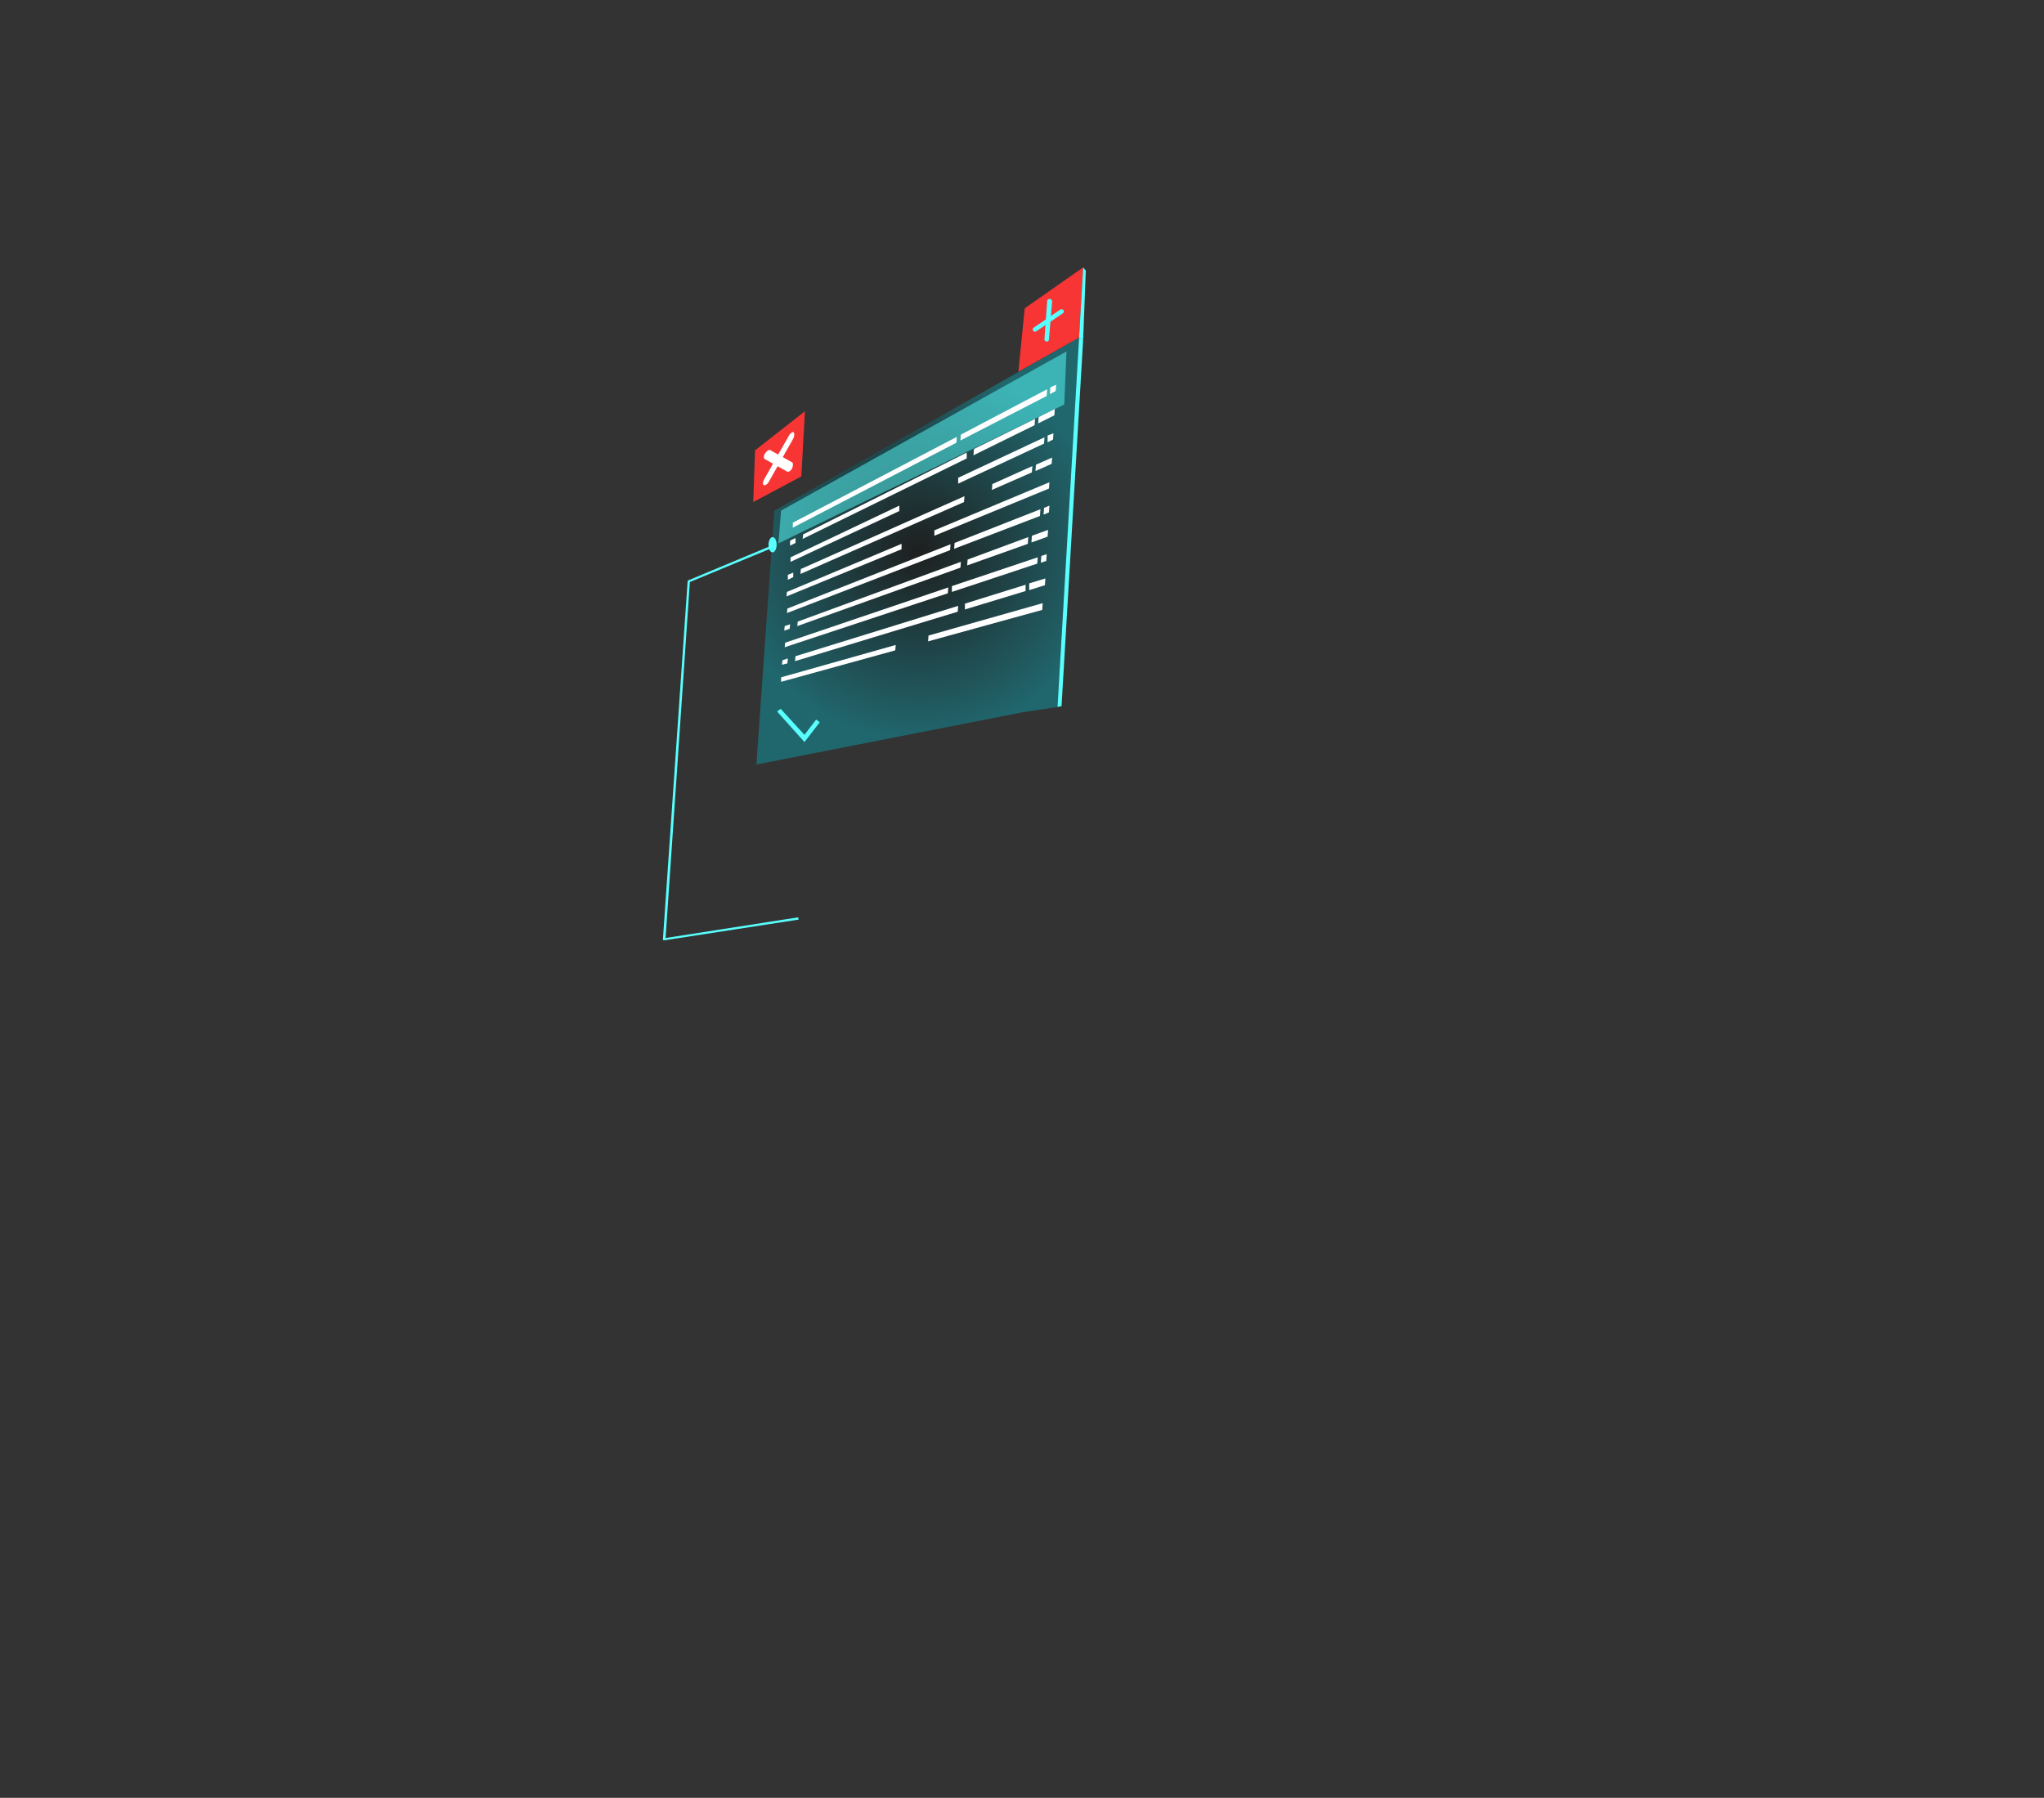 <?xml version="1.0" encoding="utf-8"?>
<!-- Generator: Adobe Illustrator 24.1.1, SVG Export Plug-In . SVG Version: 6.00 Build 0)  -->
<svg version="1.1" id="Capa_1" xmlns="http://www.w3.org/2000/svg" xmlns:xlink="http://www.w3.org/1999/xlink" x="0px" y="0px"
	 viewBox="0 0 454.8 400" enable-background="new 0 0 454.8 400" xml:space="preserve">
<rect x="0" y="0" width="454.8" height="400" fill="#333333" stroke="none"/>
<g id="Capa_4">
	<g>
		
			<radialGradient id="SVGID_1_" cx="-613.835" cy="278.676" r="42.101" gradientTransform="matrix(-1 0 0 -1 -409.635 401.276)" gradientUnits="userSpaceOnUse">
			<stop  offset="0" style="stop-color:#000000"/>
			<stop  offset="1" style="stop-color:#02B3C4"/>
		</radialGradient>
		<polygon opacity="0.4" fill="url(#SVGID_1_)" enable-background="new    " points="240.1,75.1 172.3,113.6 168.3,170.1 
			227.4,158.5 235.3,157.3 		"/>
		<polygon opacity="0.5" fill="#58FFFE" enable-background="new    " points="237.3,78.2 236.8,90 173.2,120.9 173.8,113.6 		"/>
		<polygon fill="#58FFFE" points="240.1,75.1 241,75.7 236.2,157.1 235.3,157.3 		"/>
	</g>
	<g>
		<polygon fill="#F73535" points="167.6,111.7 178.3,106 179.1,91.5 168,100.2 		"/>
		<g>
			<path fill="#FFFFFF" d="M169.9,107.9L169.9,107.9c0.3,0.2,0.8-0.1,1.1-0.6l5.5-9.7c0.3-0.6,0.3-1.2,0.1-1.4l0,0
				c-0.3-0.2-0.8,0.2-1.1,0.8l-5.5,9.7C169.7,107.3,169.7,107.8,169.9,107.9z"/>
			<path fill="#FFFFFF" d="M170.2,100.9L170.2,100.9c-0.3,0.5-0.3,1.1-0.1,1.2l5,2.8c0.3,0.2,0.8-0.1,1.1-0.6l0,0
				c0.3-0.6,0.3-1.2,0.1-1.4l-5-2.8C171,100,170.6,100.4,170.2,100.9z"/>
		</g>
	</g>
	<g>
		<polygon fill="#58FFFE" points="179,165.1 182.4,160.7 181.6,160.1 179,163.5 173.7,157.7 172.9,158.3 		"/>
	</g>
	<g>
		<path fill="#58FFFE" d="M147.9,209.2L147.9,209.2l29.8-4.6l-0.1-0.5l-29.5,4.6l5.4-79.2l18.1-7.5l-0.2-0.5l-18.2,7.6
			c-0.1,0-0.1,0.1-0.2,0.2l-5.5,79.7c0,0.1,0,0.2,0.1,0.2C147.8,209.2,147.9,209.2,147.9,209.2z"/>
	</g>
	<path fill="#58FFFE" d="M171,121.2c0,1,0.4,1.7,0.9,1.7s0.9-0.8,0.9-1.7c0-1-0.4-1.7-0.9-1.7S171,120.3,171,121.2z"/>
	<g>
		<polygon fill="#FFFFFF" points="212.8,98.5 176.4,117.4 176.4,116.3 212.9,97.2 		"/>
		<polygon fill="#FFFFFF" points="215.1,102 178.6,119.9 178.7,118.9 215.1,100.7 		"/>
		<polygon fill="#FFFFFF" points="232.9,88.1 213.7,98 213.8,96.7 233,86.6 		"/>
		<polygon fill="#FFFFFF" points="234.9,87 233.6,87.7 233.7,86.2 235,85.6 		"/>
		<polygon fill="#FFFFFF" points="234.6,92.4 231,94.2 231.1,92.8 234.7,91 		"/>
		<polygon fill="#FFFFFF" points="177,120.8 175.8,121.4 175.8,120.3 177,119.7 		"/>
		<polygon fill="#FFFFFF" points="230.2,94.6 216.6,101.3 216.7,99.9 230.3,93.2 		"/>
		<polygon fill="#FFFFFF" points="200.1,113.7 175.9,125 175.9,124 200.1,112.5 		"/>
		<polygon fill="#FFFFFF" points="214.5,111.7 178.1,127.7 178.2,126.6 214.6,110.4 		"/>
		<polygon fill="#FFFFFF" points="200.6,122.2 175,132.7 175.1,131.7 200.6,121 		"/>
		<polygon fill="#FFFFFF" points="233.4,108.7 207.9,119.2 207.9,118 233.5,107.3 		"/>
		<polygon fill="#FFFFFF" points="232.3,98.7 213.2,107.6 213.2,106.3 232.4,97.3 		"/>
		<polygon fill="#FFFFFF" points="234.3,97.8 233.1,98.4 233.1,96.9 234.4,96.4 		"/>
		<polygon fill="#FFFFFF" points="234,103.2 230.4,104.8 230.5,103.4 234.1,101.8 		"/>
		<polygon fill="#FFFFFF" points="176.5,128.4 175.3,129 175.3,127.9 176.5,127.4 		"/>
		<polygon fill="#FFFFFF" points="229.6,105.1 220.7,109 220.8,107.7 229.7,103.7 		"/>
		<polygon fill="#FFFFFF" points="211.4,122.4 175.1,136.4 175.2,135.4 211.5,121.1 		"/>
		<polygon fill="#FFFFFF" points="213.7,126.3 177.4,139.3 177.5,138.3 213.8,125 		"/>
		<polygon fill="#FFFFFF" points="231.4,114.8 212.3,122.1 212.4,120.8 231.5,113.3 		"/>
		<polygon fill="#FFFFFF" points="233.4,114 232.2,114.5 232.3,113 233.5,112.5 		"/>
		<polygon fill="#FFFFFF" points="233.1,119.4 229.5,120.7 229.6,119.2 233.2,117.9 		"/>
		<polygon fill="#FFFFFF" points="175.7,139.9 174.5,140.3 174.6,139.3 175.8,138.9 		"/>
		<polygon fill="#FFFFFF" points="228.7,121 215.2,125.8 215.3,124.5 228.8,119.5 		"/>
		<polygon fill="#FFFFFF" points="210.9,132 174.6,144 174.7,143 211,130.7 		"/>
		<polygon fill="#FFFFFF" points="213.1,136.1 176.9,147.1 177,146 213.2,134.8 		"/>
		<polygon fill="#FFFFFF" points="199.2,144.7 173.8,151.7 173.8,150.7 199.3,143.5 		"/>
		<polygon fill="#FFFFFF" points="231.9,135.7 206.5,142.7 206.6,141.4 232,134.2 		"/>
		<polygon fill="#FFFFFF" points="230.8,125.4 211.8,131.7 211.8,130.4 230.9,124 		"/>
		<polygon fill="#FFFFFF" points="232.8,124.8 231.6,125.2 231.7,123.7 232.9,123.3 		"/>
		<polygon fill="#FFFFFF" points="232.5,130.2 229,131.3 229,129.8 232.6,128.7 		"/>
		<polygon fill="#FFFFFF" points="175.2,147.6 174,147.9 174.1,146.9 175.3,146.5 		"/>
		<polygon fill="#FFFFFF" points="228.2,131.5 214.7,135.6 214.7,134.3 228.2,130.1 		"/>
	</g>
	<polygon fill="#F73535" points="226.6,82.7 228,68.6 241,59.5 240.1,75.1 	"/>
	<polygon fill="#58FFFE" points="241,59.5 241.6,60.2 241,75.7 240.1,75.1 	"/>
	<g>
		<g>
			<path fill="#58FFFE" d="M232.9,76L232.9,76c-0.3,0-0.6-0.3-0.5-0.6L233,67c0-0.3,0.3-0.5,0.6-0.5s0.5,0.3,0.5,0.6l-0.7,8.4
				C233.4,75.8,233.2,76,232.9,76z"/>
		</g>
		<g>
			<path fill="#58FFFE" d="M230.3,73.8c-0.2,0-0.3-0.1-0.4-0.2c-0.2-0.2-0.1-0.6,0.1-0.7l5.9-4c0.2-0.2,0.6-0.1,0.7,0.1
				c0.2,0.2,0.1,0.6-0.1,0.7l-5.9,4C230.5,73.8,230.4,73.8,230.3,73.8z"/>
		</g>
	</g>
</g>
</svg>
